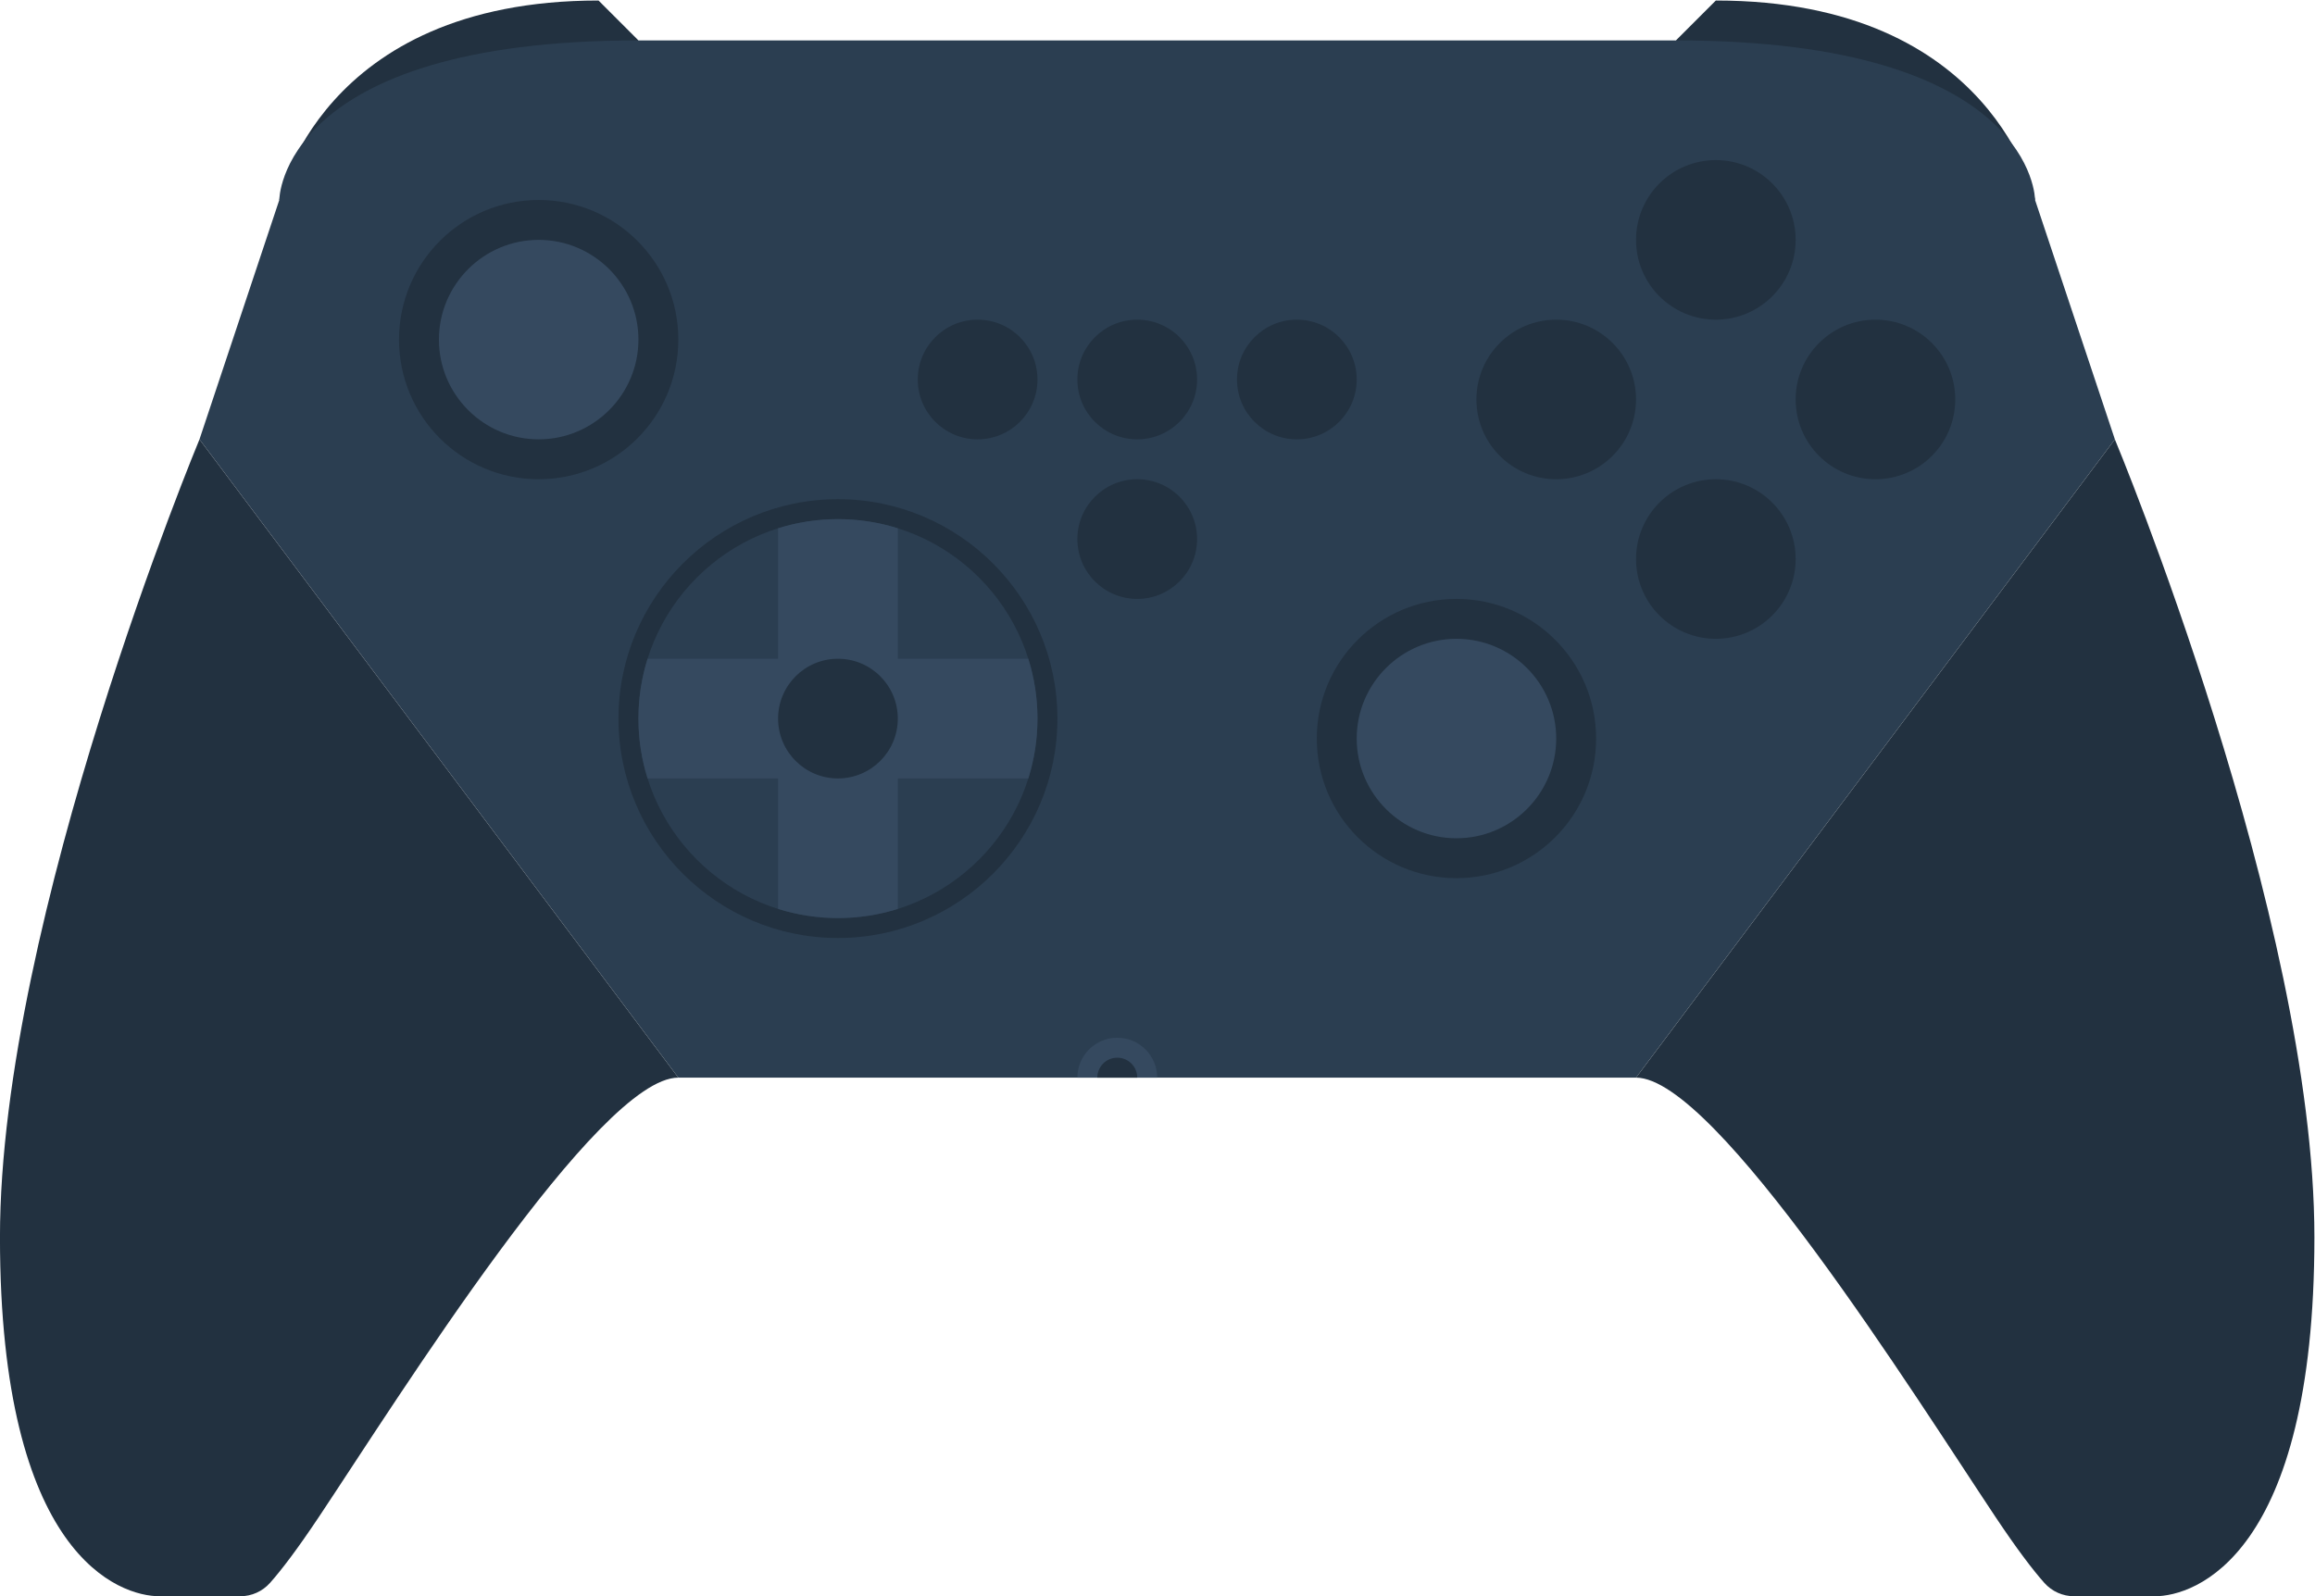 <svg height="213.333" viewBox="0 0 309.333 213.333" width="309.333" xmlns="http://www.w3.org/2000/svg" xmlns:xlink="http://www.w3.org/1999/xlink"><clipPath id="a"><path d="m0 256h256v-256h-256z"/></clipPath><g clip-path="url(#a)" transform="matrix(1.333 0 0 -1.333 -16 277.333)"><path d="m0 0 4-4-36-16s4 20 32 20" fill="#223140" transform="translate(72 208)"/><path d="m0 0-4-4 36-16s-4 20-32 20" fill="#223140" transform="translate(184 208)"/><path d="m0 0s0 16-36 16h-104c-36 0-36-16-36-16l-8-24 48-64h96l48 64z" fill="#2b3e51" transform="translate(216 188)"/><path d="m0 0c-7.732 0-14-6.268-14-14s6.268-14 14-14 14 6.268 14 14-6.268 14-14 14" fill="#223140" transform="translate(66 188)"/><path d="m0 0c5.514 0 10-4.486 10-10s-4.486-10-10-10-10 4.486-10 10 4.486 10 10 10" fill="#35495f" transform="translate(66 184)"/><path d="m0 0c-7.732 0-14-6.268-14-14s6.268-14 14-14 14 6.268 14 14-6.268 14-14 14" fill="#223140" transform="translate(158 148)"/><path d="m0 0c5.514 0 10-4.486 10-10s-4.486-10-10-10-10 4.486-10 10 4.486 10 10 10" fill="#35495f" transform="translate(158 144)"/><g fill="#223140"><path d="m0 0c0-3.314-2.686-6-6-6s-6 2.686-6 6 2.686 6 6 6 6-2.686 6-6" transform="translate(116 170)"/><path d="m0 0c0-3.314-2.686-6-6-6s-6 2.686-6 6 2.686 6 6 6 6-2.686 6-6" transform="translate(132 170)"/><path d="m0 0c0-3.314-2.686-6-6-6s-6 2.686-6 6 2.686 6 6 6 6-2.686 6-6" transform="translate(132 154)"/><path d="m0 0c0-3.314-2.686-6-6-6s-6 2.686-6 6 2.686 6 6 6 6-2.686 6-6" transform="translate(148 170)"/><path d="m0 0c0-4.418-3.582-8-8-8s-8 3.582-8 8 3.582 8 8 8 8-3.582 8-8" transform="translate(192 184)"/><path d="m0 0c0-4.418-3.582-8-8-8s-8 3.582-8 8 3.582 8 8 8 8-3.582 8-8" transform="translate(176 168)"/><path d="m0 0c0-4.418-3.582-8-8-8s-8 3.582-8 8 3.582 8 8 8 8-3.582 8-8" transform="translate(208 168)"/><path d="m0 0c0-4.418-3.582-8-8-8s-8 3.582-8 8 3.582 8 8 8 8-3.582 8-8" transform="translate(192 152)"/><path d="m0 0c-12.131 0-22-9.869-22-22s9.869-22 22-22 22 9.869 22 22-9.869 22-22 22m0-2c11.046 0 20-8.954 20-20s-8.954-20-20-20-20 8.954-20 20 8.954 20 20 20" transform="translate(96 158)"/></g><path d="m0 0v13.082c-1.894.595-3.909.918-6 .918s-4.106-.323-6-.918v-13.082h-13.082c-.595-1.894-.918-3.909-.918-6s.323-4.106.918-6h13.082v-13.082c1.894-.595 3.909-.918 6-.918s4.106.323 6 .918v13.082h13.082c.595 1.894.918 3.909.918 6s-.323 4.106-.918 6z" fill="#35495f" transform="translate(102 142)"/><path d="m0 0c0-3.314-2.686-6-6-6s-6 2.686-6 6 2.686 6 6 6 6-2.686 6-6" fill="#223140" transform="translate(102 136)"/><path d="m0 0c-2.209 0-4-1.791-4-4h8c0 2.209-1.791 4-4 4" fill="#35495f" transform="translate(124 104)"/><path d="m0 0c-1.105 0-2-.895-2-2h2 2c0 1.105-.895 2-2 2" fill="#223140" transform="translate(124 102)"/><path d="m0 0s-20-48-20-80 12-36 16-36h8 .081c1.144 0 2.228.484 2.989 1.338 1.154 1.297 2.742 3.38 4.93 6.662 8 12 28 44 36 44z" fill="#223140" transform="translate(32 164)"/><path d="m0 0s20-48 20-80-12-36-16-36h-8-.081c-1.144 0-2.228.484-2.989 1.338-1.154 1.297-2.742 3.38-4.93 6.662-8 12-28 44-36 44z" fill="#223140" transform="translate(224 164)"/></g></svg>